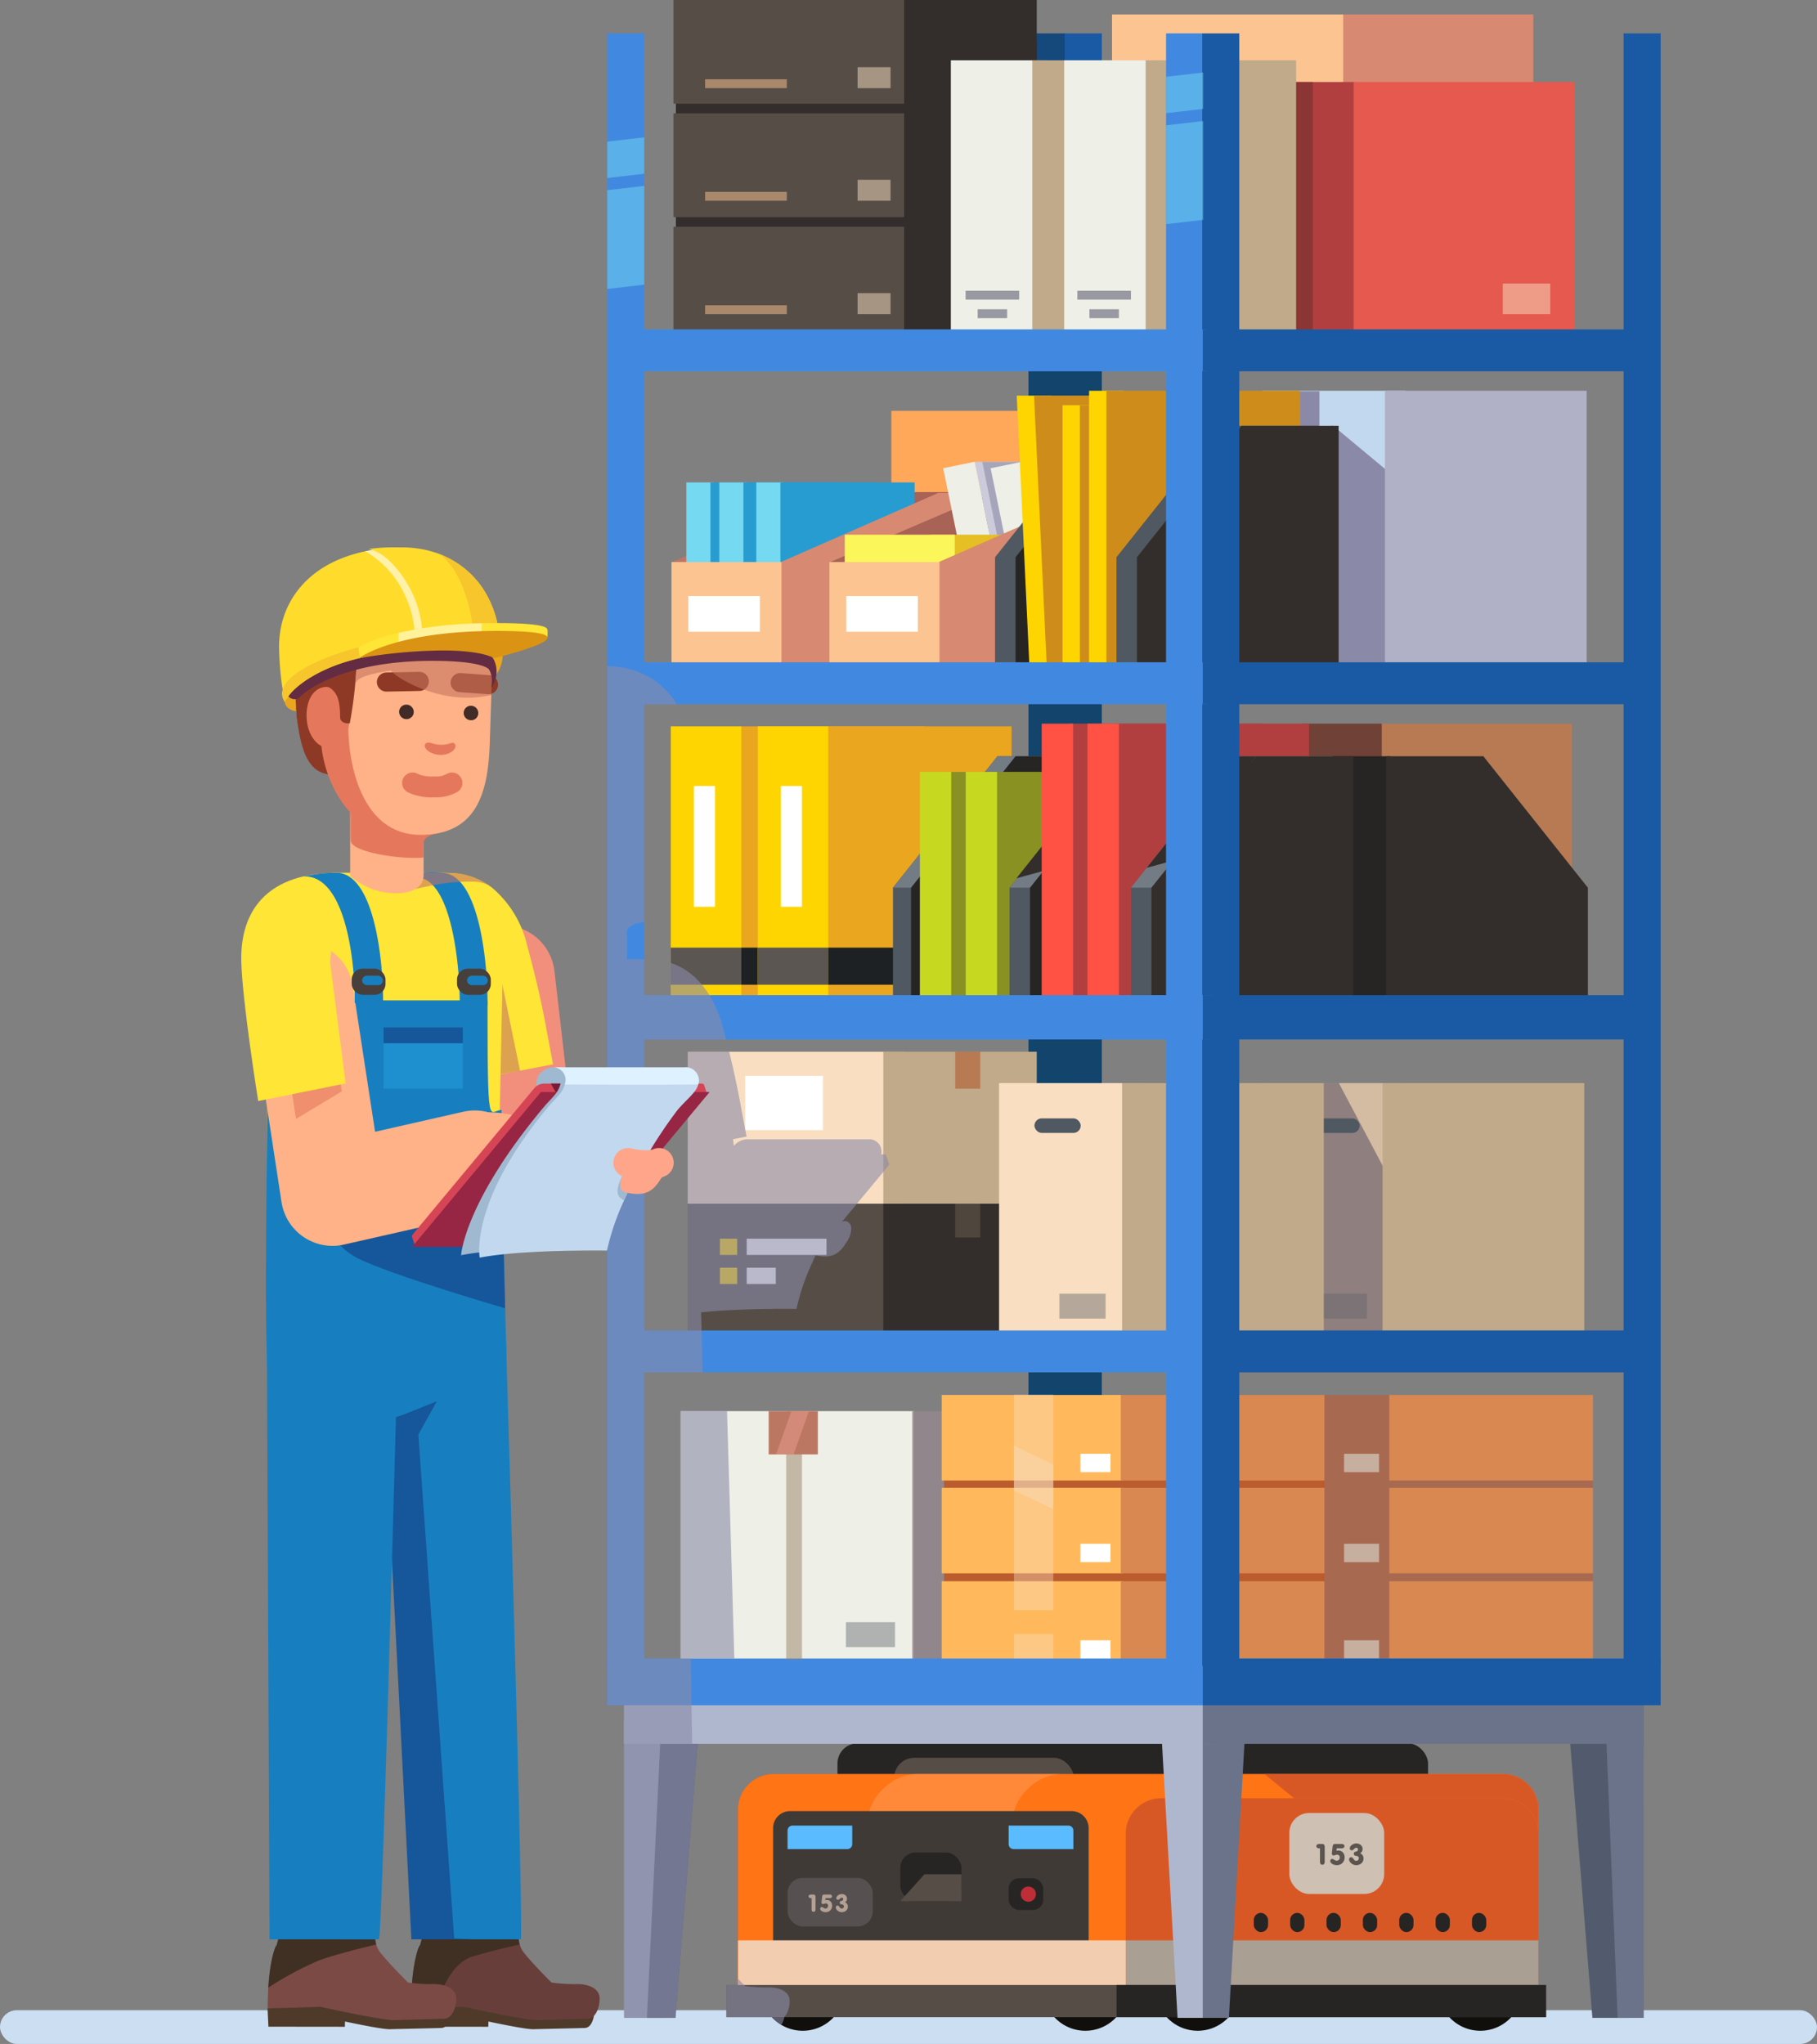 <svg xmlns="http://www.w3.org/2000/svg" width="315.684" height="355.073" viewBox="0 0 315.684 355.073"><rect x="0" y="0" width="315.684" height="355.073" fill="#808080" stroke="none"/><g transform="translate(-533.889 -8134.579)"><rect width="315.684" height="5.863" rx="2.931" transform="translate(533.889 8483.79)" fill="#ccdef2"/><path d="M589.954,8255.41c-2.484,3.274-3.914,6.313-3.387,8.243.677,2.484,4.291,1.807,19.084,1.017s21.116-5.383,18.067-13.1C621.894,8246.957,589.954,8255.41,589.954,8255.41Z" transform="translate(-3.204 -7.046)" fill="#eaa61f"/><g transform="translate(639.385 8134.579)"><rect width="33.664" height="48.331" transform="translate(127.24 2.511)" fill="#d88971"/><rect width="40.166" height="48.331" transform="translate(87.702 2.511)" fill="#fcc490"/><g transform="translate(82.122 14.246)"><rect width="40.489" height="43.162" transform="translate(7.333)" fill="#b23f3f"/><rect width="40.489" height="43.162" fill="#8c3535"/><rect width="38.392" height="43.162" transform="translate(47.562)" fill="#e5594e"/></g><g transform="translate(73.206 5.799)"><rect width="6.442" height="283.603" fill="#15497c"/></g><g transform="translate(73.206 5.799)"><rect width="6.442" height="283.603" transform="translate(6.286)" fill="#1a5aa4"/><path d="M724.188,8198.814h12.728V8427.9H724.188Z" transform="translate(-724.188 -8144.293)" fill="#13446b"/></g><g transform="translate(49.368 71.377)"><rect width="40.489" height="43.161" fill="#ffa85a"/><rect width="21.629" height="43.161" transform="translate(40.229)" fill="#a86951"/></g><g transform="translate(110.196 67.885)"><rect width="24.983" height="47.352" transform="translate(3.562)" fill="#c2d8ef"/><path d="M788.561,8260.3H763.578l9.49-33.586v-19.749h4.058v6.142l2.38-.158,9.055,7.54Z" transform="translate(-763.578 -8206.875)" fill="#8a8aa8"/><rect width="35.04" height="47.352" transform="translate(24.933)" fill="#b0b0c6"/></g><g transform="translate(11.164 83.807)"><g transform="translate(0.138)"><path d="M705.88,8225.61l-16.763,30.172h-30.85v-18.015l28.358-12.157Z" transform="translate(-658.266 -8223.934)" fill="#bf7666"/><rect width="4.749" height="27.099" transform="translate(2.446)" fill="#75d9f1"/><rect width="23.327" height="27.099" transform="translate(6.636)" fill="#279cd1"/><rect width="4.749" height="27.099" transform="translate(8.173)" fill="#75d9f1"/><rect width="19.116" height="18.017" transform="translate(33.037 1.679)" fill="#a86256"/><rect width="23.327" height="27.099" transform="translate(12.363)" fill="#279cd1"/><rect width="4.749" height="27.099" transform="translate(14.598)" fill="#75d9f1"/><rect width="23.327" height="27.099" transform="translate(18.789)" fill="#279cd1"/><path d="M713.387,8255.791h-35.04v-18.016l27.379-12.016H730.15Z" transform="translate(-659.49 -8223.943)" fill="#d88971"/></g><rect width="19.116" height="18.017" transform="translate(0 13.832)" fill="#fcc490"/></g><g transform="translate(38.611 80.22)"><g transform="translate(0.138)"><path d="M735.109,8225.61l-16.763,30.172H687.5v-18.015l28.358-12.157Z" transform="translate(-687.496 -8220.347)" fill="#a86256"/><rect width="19.116" height="18.017" transform="translate(34.643 5.267)" fill="#fcc490"/><path d="M717.833,8237.656h11.29L725.511,8220h-11.29Z" transform="translate(-689.124 -8220.005)" fill="#cccbdb"/><path d="M727.869,8237.449l-8.509,1.119-3.722-18.536h8.509Z" transform="translate(-689.211 -8220.007)" fill="#8c8ca5" opacity="0.6"/><rect width="5.587" height="18.017" transform="translate(19.623 1.12) rotate(-11.566)" fill="#eeefe6"/><path d="M726.609,8237.656H737.9L734.287,8220H723Z" transform="translate(-689.659 -8220.005)" fill="#cccbdb"/><rect width="5.587" height="18.017" transform="translate(27.865 1.12) rotate(-11.566)" fill="#eeefe6"/><rect width="19.116" height="18.017" transform="translate(17.322 12.67)" fill="#e5bf23"/><rect width="19.116" height="18.017" transform="translate(2.516 12.67)" fill="#fbf65a"/><path d="M742.616,8255.791h-35.04v-18.016l27.379-12.016h7.661Z" transform="translate(-688.719 -8220.355)" fill="#d88971"/></g><rect width="19.116" height="18.017" transform="translate(0 17.419)" fill="#fcc490"/></g><rect width="33.664" height="48.331" transform="translate(133.945 125.713)" fill="#b87a53"/><rect width="13.828" height="48.331" transform="translate(120.744 125.713)" fill="#704136"/><g transform="translate(100.978 131.374)"><path d="M788.8,8321.831h-35.04v-24.519l18.16-22.834H788.8Z" transform="translate(-753.763 -8274.479)" fill="#272523"/></g><g transform="translate(11.041 126.185)"><rect width="12.261" height="47.087" fill="#fed500"/><rect width="31.832" height="47.087" transform="translate(12.261)" fill="#eaa61f"/><rect width="3.667" height="20.987" transform="translate(4.011 10.353)" fill="#fff"/><rect width="12.261" height="6.442" transform="translate(0 38.438)" fill="#5b5652"/><rect width="28.559" height="6.442" transform="translate(12.261 38.438)" fill="#1e2123"/><rect width="12.261" height="47.087" transform="translate(15.119)" fill="#fed500"/><rect width="31.832" height="47.087" transform="translate(27.381)" fill="#eaa61f"/><rect width="3.667" height="20.987" transform="translate(19.13 10.353)" fill="#fff"/><rect width="12.261" height="6.442" transform="translate(15.119 38.438)" fill="#5b5652"/><rect width="31.847" height="6.442" transform="translate(27.373 38.438)" fill="#1e2123"/></g><g transform="translate(49.646 131.372)"><path d="M734.136,8274.477v47.353H699.1v-24.519l18.157-22.834Z" transform="translate(-699.099 -8274.477)" fill="#505862"/><path d="M734.136,8274.477v22.834H699.1l18.157-22.834Z" transform="translate(-699.099 -8274.477)" fill="#737b84"/></g><g transform="translate(52.787 131.374)"><path d="M737.484,8321.831h-35.04v-24.519l18.16-22.834h16.88Z" transform="translate(-702.444 -8274.479)" fill="#272523"/><rect width="33.664" height="39.949" transform="translate(5.519 2.721)" fill="#899122"/><rect width="33.664" height="39.949" transform="translate(13.69 2.721)" fill="#899122"/></g><g transform="translate(69.899 131.372)"><path d="M755.707,8274.477v47.353H720.666v-24.519l18.162-22.834Z" transform="translate(-720.666 -8274.477)" fill="#505862"/><path d="M755.707,8274.477v22.834H720.666l18.162-22.834Z" transform="translate(-720.666 -8274.477)" fill="#737b84"/><path d="M740.93,8276.41l-13.2,17.806-5.779,1.576,15.417-19.382Z" transform="translate(-720.745 -8274.595)" fill="#332e2b"/></g><g transform="translate(54.325 125.713)"><path d="M759.5,8321.831h-35.04v-24.519l18.16-22.834H759.5Z" transform="translate(-705.324 -8268.817)" fill="#272523"/><rect width="33.664" height="48.331" transform="translate(25.876)" fill="#b23f3f"/><rect width="5.447" height="48.331" transform="translate(21.162)" fill="#ff5245"/><rect width="33.664" height="48.331" transform="translate(33.943)" fill="#b23f3f"/><rect width="5.447" height="48.331" transform="translate(29.124)" fill="#ff5245"/><rect width="5.447" height="39.949" transform="translate(0 8.382)" fill="#c7d821"/><rect width="5.447" height="39.949" transform="translate(7.962 8.382)" fill="#c7d821"/></g><g transform="translate(90.99 131.372)"><path d="M778.167,8274.477v47.353H743.126v-24.519l18.162-22.834Z" transform="translate(-743.126 -8274.477)" fill="#505862"/><path d="M778.167,8274.477v22.834H743.126l2.745-3.452,15.417-19.382Z" transform="translate(-743.126 -8274.477)" fill="#737b84"/><path d="M765.028,8274.477l-13.2,17.807-5.779,1.575,15.417-19.382Z" transform="translate(-743.304 -8274.477)" fill="#332e2b"/></g><g transform="translate(94.553 131.374)"><path d="M781.96,8321.831H746.92v-24.519l18.16-22.834h16.88Z" transform="translate(-746.92 -8274.479)" fill="#332e2b"/></g><g transform="translate(67.384 67.885)"><g transform="translate(0 6.08)"><path d="M753.028,8260.7h-35.04v-24.519l18.16-22.833h16.88Z" transform="translate(-717.989 -8213.344)" fill="#505862"/></g><path d="M756.821,8260.7h-35.04v-24.519l18.16-22.833h16.88Z" transform="translate(-718.22 -8207.264)" fill="#272523"/><path d="M730.317,8255.113h-6.1L722,8207.762h6.1Z" transform="translate(-718.233 -8206.924)" fill="#fed500"/><path d="M761.083,8255.113H727.424l-2.223-47.352H758.86Z" transform="translate(-718.428 -8206.924)" fill="#ce8d1b"/><rect width="6.096" height="47.352" transform="translate(11.727 2.515)" fill="#fed500"/><rect width="33.659" height="47.352" transform="translate(14.735 2.515)" fill="#ce8d1b"/><rect width="6.096" height="47.352" transform="translate(16.337)" fill="#fed500"/><rect width="33.659" height="47.352" transform="translate(19.344)" fill="#ce8d1b"/><g transform="translate(21.092 6.08)"><path d="M775.489,8260.7h-35.04v-24.519l18.16-22.833h16.88Z" transform="translate(-740.449 -8213.344)" fill="#505862"/></g><g transform="translate(24.654 6.08)"><path d="M779.282,8260.7h-35.04v-24.519l18.16-22.833h16.88Z" transform="translate(-744.243 -8213.344)" fill="#332e2b"/></g></g><g transform="translate(135.341 131.374)"><path d="M790.355,8321.831h35.04v-24.519l-18.16-22.834h-16.88Z" transform="translate(-790.355 -8274.479)" fill="#332e2b"/></g><g transform="translate(14.027 209.106)"><rect width="37.555" height="26.398" fill="#564d47"/><rect width="26.658" height="26.398" transform="translate(33.943)" fill="#332e2b"/></g><g transform="translate(11.513 7.259)"><rect width="62.696" height="50.148" transform="translate(0.419)" fill="#332e2b"/><rect width="40.07" height="18.017" transform="translate(0 32.132)" fill="#564d47"/></g><g transform="translate(11.513 19.695)"><rect width="26.658" height="18.017" transform="translate(36.457)" fill="#332e2b"/><rect width="40.07" height="18.017" fill="#564d47"/></g><g transform="translate(11.513)"><rect width="26.658" height="18.017" transform="translate(36.457)" fill="#332e2b"/><rect width="40.07" height="18.017" fill="#564d47"/></g><g transform="translate(14.027 182.706)"><rect width="37.555" height="26.398" fill="#f9dec1"/><rect width="26.658" height="26.398" transform="translate(33.943)" fill="#c1aa8a"/><rect width="4.348" height="6.422" transform="translate(46.436)" fill="#b87a53"/><rect width="4.348" height="5.863" transform="translate(46.436 26.4)" fill="#c1aa8a" opacity="0.2"/></g><g transform="translate(12.77 245.143)"><rect width="40.489" height="43.162" fill="#eeefe6"/><rect width="21.629" height="43.162" transform="translate(40.229)" fill="#93878d" opacity="0.8"/></g><g transform="translate(104.768 242.334)"><path d="M789.249,8393.752H757.8v46.168h66.5v-46.168Z" transform="translate(-757.798 -8392.707)" fill="#a86951"/><rect width="31.451" height="14.856" transform="translate(0 32.356)" fill="#a86951"/><rect width="35.387" height="14.856" transform="translate(31.112 32.356)" fill="#d88850"/><rect width="31.451" height="14.856" transform="translate(0 16.126)" fill="#a86951"/><rect width="35.387" height="14.856" transform="translate(31.112 16.126)" fill="#d88850"/><rect width="31.451" height="14.856" fill="#a86951"/><rect width="35.387" height="14.856" transform="translate(31.112)" fill="#d88850"/><rect width="6.079" height="3.193" transform="translate(23.255 10.219)" fill="#cec0b3" opacity="0.8"/><rect width="6.079" height="3.193" transform="translate(23.255 25.85)" fill="#cec0b3" opacity="0.8"/><rect width="6.079" height="3.193" transform="translate(23.255 42.613)" fill="#cec0b3" opacity="0.8"/></g><g transform="translate(23.977 186.897)"><path d="M739.594,8393.752H708.562v46.168h66.08v-46.168Z" transform="translate(-674.007 -8337.27)" fill="#ba5c2d"/><rect width="31.451" height="14.856" transform="translate(34.136 87.794)" fill="#ffb95c"/><rect width="35.387" height="14.856" transform="translate(65.248 87.794)" fill="#d88850"/><rect width="31.451" height="14.856" transform="translate(34.136 71.564)" fill="#ffb95c"/><rect width="35.387" height="14.856" transform="translate(65.248 71.564)" fill="#d88850"/><rect width="31.451" height="14.856" transform="translate(34.136 55.437)" fill="#ffb95c"/><rect width="35.387" height="14.856" transform="translate(65.248 55.437)" fill="#d88850"/><rect width="13.516" height="9.427" fill="#fff"/><rect width="5.241" height="3.193" transform="translate(58.229 81.287)" fill="#fff"/><rect width="5.241" height="3.193" transform="translate(58.229 98.05)" fill="#fff"/><rect width="5.241" height="3.193" transform="translate(58.229 65.656)" fill="#fff"/><rect width="6.825" height="6.838" transform="translate(46.701 96.973)" fill="#f9dec1" opacity="0.4" style="mix-blend-mode:screen;isolation:isolate"/></g><g transform="translate(113.338 188.152)"><rect width="24.984" height="47.349" transform="translate(0 0.002)" fill="#d3bca1"/><path d="M789.247,8350.863v30.381H768.714v-46.3h12.094Z" transform="translate(-767.033 -8334.941)" fill="#7f7077" opacity="0.8"/><rect width="35.04" height="47.352" transform="translate(21.371)" fill="#c1aa8a"/><rect width="8.033" height="2.528" rx="1.264" transform="translate(9.361 6.13)" fill="#505862"/><rect width="8.033" height="4.346" transform="translate(10.618 36.581)" fill="#505862" opacity="0.3" style="mix-blend-mode:multiply;isolation:isolate"/></g><g transform="translate(68.085 188.152)"><rect width="24.983" height="47.352" fill="#f9dec1"/><rect width="35.04" height="47.352" transform="translate(21.371)" fill="#c1aa8a"/></g><g transform="translate(59.703 10.474)"><rect width="16.546" height="47.352" fill="#eeefe6"/><rect width="23.206" height="47.352" transform="translate(14.153)" fill="#c1aa8a"/></g><g transform="translate(79.399 10.474)"><rect width="16.546" height="47.352" fill="#eeefe6"/><rect width="26.14" height="47.352" transform="translate(14.153)" fill="#c1aa8a"/></g><g transform="translate(22.726 302.846)"><path d="M762.312,8502.016a7.309,7.309,0,1,1-7.309-7.329A7.321,7.321,0,0,1,762.312,8502.016Z" transform="translate(-675.141 -8459.37)" fill="#100f0b"/><path d="M814.6,8502.016a7.309,7.309,0,1,1-7.309-7.329A7.32,7.32,0,0,1,814.6,8502.016Z" transform="translate(-678.327 -8459.37)" fill="#100f0b"/><path d="M689.245,8502.016a7.309,7.309,0,1,1-7.31-7.329A7.321,7.321,0,0,1,689.245,8502.016Z" transform="translate(-670.688 -8459.37)" fill="#100f0b"/><path d="M741.529,8502.016a7.309,7.309,0,1,1-7.31-7.329A7.321,7.321,0,0,1,741.529,8502.016Z" transform="translate(-673.874 -8459.37)" fill="#100f0b"/><rect width="102.608" height="19.382" rx="3.506" transform="translate(17.276)" fill="#272523"/><rect width="31.225" height="19.382" rx="3.506" transform="translate(27.124 2.515)" fill="#564d47"/><path d="M809.494,8468.924V8500H670.432v-31.077a6.173,6.173,0,0,1,6.152-6.156H803.343A6.171,6.171,0,0,1,809.494,8468.924Z" transform="translate(-670.432 -8457.425)" fill="#d85825"/><path d="M743.946,8462.768a6.174,6.174,0,0,0-6.156,6.156v31.5H670.432v-31.5a6.086,6.086,0,0,1,.16-1.392,6.178,6.178,0,0,1,5.992-4.765Z" transform="translate(-670.432 -8457.425)" fill="#ff7415"/><g transform="translate(76.972 29.456)"><rect width="2.482" height="3.346" rx="1.241" fill="#272523"/><rect width="2.482" height="3.346" rx="1.241" transform="translate(6.318)" fill="#272523"/><rect width="2.483" height="3.346" rx="1.241" transform="translate(12.636)" fill="#272523"/><rect width="2.483" height="3.346" rx="1.241" transform="translate(18.954)" fill="#272523"/><rect width="2.483" height="3.346" rx="1.241" transform="translate(25.271)" fill="#272523"/><rect width="2.483" height="3.346" rx="1.241" transform="translate(31.589)" fill="#272523"/><rect width="2.483" height="3.346" rx="1.241" transform="translate(37.907)" fill="#272523"/><rect width="2.483" height="3.346" rx="1.241" transform="translate(44.225)" fill="#272523"/><rect width="2.483" height="3.346" rx="1.241" transform="translate(50.543)" fill="#272523"/></g><path d="M719.91,8467.532a9.464,9.464,0,0,1,2.029-2.5,8.6,8.6,0,0,1,5.484-2.267H702.279a8.609,8.609,0,0,0-5.485,2.267,9.483,9.483,0,0,0-2.029,2.5,7.8,7.8,0,0,0-.6,1.392l-10.057,31.5h25.144l10.058-31.5A7.718,7.718,0,0,1,719.91,8467.532Z" transform="translate(-671.265 -8457.425)" fill="#ff9852" opacity="0.6" style="mix-blend-mode:screen;isolation:isolate"/></g><path d="M731.745,8472.567v28.374H676.92v-28.374a2.956,2.956,0,0,1,2.946-2.945H728.8A2.958,2.958,0,0,1,731.745,8472.567Z" transform="translate(-648.101 -8154.997)" fill="#3f3a36"/><path d="M687.475,8472.3h-7.026a.862.862,0,0,0-.851.851v3.229h10.39a.861.861,0,0,0,.851-.85V8472.3Z" transform="translate(-648.265 -8155.16)" fill="#5abcff"/><path d="M723.868,8472.3h7.027a.862.862,0,0,1,.851.851v3.229H721.355a.861.861,0,0,1-.851-.85V8472.3Z" transform="translate(-650.758 -8155.16)" fill="#5abcff"/><rect width="71.704" height="8.343" transform="translate(90.084 337.078)" fill="#aa9f93"/><rect width="67.358" height="8.762" transform="translate(22.726 337.078)" fill="#f2cdaf"/><rect width="142.411" height="5.592" transform="translate(20.705 344.831)" fill="#564d47"/><rect width="74.615" height="5.592" transform="translate(88.501 344.831)" fill="#272523"/><rect width="16.48" height="14.063" rx="3.447" transform="translate(118.511 314.953)" fill="#cec0b3"/><rect width="14.804" height="8.428" rx="2.629" transform="translate(31.333 326.229)" fill="#565050"/><rect width="10.613" height="8.428" rx="2.629" transform="translate(50.925 321.829)" fill="#272523"/><rect width="6.003" height="5.495" rx="1.753" transform="translate(69.747 326.299)" fill="#272523"/><path d="M813.734,8468.924v4.19a6.17,6.17,0,0,0-6.152-6.155h-59.4a6.171,6.171,0,0,0-6.151,6.155l-2.025-4.19c0-3.386,4.794-6.156,8.175-6.156h59.4A6.171,6.171,0,0,1,813.734,8468.924Z" transform="translate(-651.946 -8154.579)" fill="#ff7415"/><path d="M815.431,8468.924v4.19a6.17,6.17,0,0,0-6.152-6.155H772.964l-5.121-4.191h41.436A6.171,6.171,0,0,1,815.431,8468.924Z" transform="translate(-653.642 -8154.579)" fill="#d85825"/><path d="M711.074,8485.966H700.461l4.191-4.656h6.422Z" transform="translate(-649.536 -8155.709)" fill="#564d47"/><g transform="translate(34.989 329.032)" opacity="0.6"><path d="M684.01,8485.682h-.063q-.456,0-.456-.314t.482-.313h.34a.353.353,0,0,1,.3.114.623.623,0,0,1,.085.368v2.045c0,.32-.115.481-.344.481s-.344-.161-.344-.481Z" transform="translate(-683.491 -8484.97)" fill="#f4d7c1"/><path d="M685.977,8485.413a.644.644,0,0,1,.044-.187.248.248,0,0,1,.085-.109.31.31,0,0,1,.132-.05,1.009,1.009,0,0,1,.182-.013h.825c.291,0,.436.105.436.316a.274.274,0,0,1-.1.229.475.475,0,0,1-.308.083h-.7l-.046.355a1.258,1.258,0,0,1,.288-.037.87.87,0,0,1,.355.073.845.845,0,0,1,.285.206.991.991,0,0,1,.189.312,1.109,1.109,0,0,1,.069.4,1.224,1.224,0,0,1-.082.446,1.066,1.066,0,0,1-.231.359,1.042,1.042,0,0,1-.356.24,1.185,1.185,0,0,1-.459.086,1.332,1.332,0,0,1-.373-.051,1.172,1.172,0,0,1-.3-.134.694.694,0,0,1-.2-.19.39.39,0,0,1-.073-.222.3.3,0,0,1,.08-.217.266.266,0,0,1,.2-.084.287.287,0,0,1,.146.041c.048.025.1.055.149.087a1.122,1.122,0,0,0,.165.088.485.485,0,0,0,.2.039.365.365,0,0,0,.163-.035.455.455,0,0,0,.134-.1.438.438,0,0,0,.092-.143.465.465,0,0,0,.034-.179.435.435,0,0,0-.1-.31.359.359,0,0,0-.274-.109.533.533,0,0,0-.128.017l-.128.036-.124.035a.392.392,0,0,1-.119.018c-.176,0-.264-.1-.264-.294a.763.763,0,0,1,.007-.087c0-.04.009-.088.014-.144Z" transform="translate(-683.622 -8484.97)" fill="#f4d7c1"/><path d="M690.13,8486.39a.815.815,0,0,1,.494.762.922.922,0,0,1-.077.377.909.909,0,0,1-.22.307,1.092,1.092,0,0,1-.338.205,1.189,1.189,0,0,1-.429.075,1.083,1.083,0,0,1-.67-.229,1.018,1.018,0,0,1-.272-.3.582.582,0,0,1-.092-.295.33.33,0,0,1,.082-.235.277.277,0,0,1,.215-.089.271.271,0,0,1,.166.049.777.777,0,0,1,.136.141l.09.123a.627.627,0,0,0,.094.105.473.473,0,0,0,.114.071.372.372,0,0,0,.146.027.342.342,0,0,0,.255-.109.378.378,0,0,0,.105-.272.275.275,0,0,0-.109-.25.86.86,0,0,0-.323-.1.413.413,0,0,1-.218-.09.285.285,0,0,1-.067-.212.264.264,0,0,1,.067-.2.446.446,0,0,1,.218-.1c.209-.052.315-.152.315-.307a.259.259,0,0,0-.068-.187.238.238,0,0,0-.18-.068.294.294,0,0,0-.169.048,1.273,1.273,0,0,0-.141.115c-.064.059-.12.108-.167.148a.286.286,0,0,1-.193.062.277.277,0,0,1-.194-.081.272.272,0,0,1-.086-.205.481.481,0,0,1,.076-.251.828.828,0,0,1,.208-.23,1.1,1.1,0,0,1,.308-.169,1.075,1.075,0,0,1,.373-.065.954.954,0,0,1,.358.065.875.875,0,0,1,.284.174.791.791,0,0,1,.184.258.751.751,0,0,1,.067.316.692.692,0,0,1-.082.34A.865.865,0,0,1,690.13,8486.39Z" transform="translate(-683.798 -8484.964)" fill="#f4d7c1"/></g><g transform="translate(123.212 320.232)" opacity="0.8"><path d="M778.063,8476.454h-.075q-.548,0-.548-.378c0-.251.193-.376.578-.376h.408a.422.422,0,0,1,.36.138.744.744,0,0,1,.1.439v2.454q0,.579-.412.579c-.274,0-.412-.193-.412-.579Z" transform="translate(-777.439 -8475.6)" fill="#3f3a36"/><path d="M780.422,8476.132a.779.779,0,0,1,.053-.227.307.307,0,0,1,.1-.13.364.364,0,0,1,.159-.061,1.419,1.419,0,0,1,.219-.015h.99c.349,0,.523.125.523.379a.331.331,0,0,1-.123.276.583.583,0,0,1-.369.1h-.84l-.055.427a1.477,1.477,0,0,1,.347-.045,1.043,1.043,0,0,1,.425.088,1.03,1.03,0,0,1,.341.246,1.179,1.179,0,0,1,.227.375,1.324,1.324,0,0,1,.083.478,1.443,1.443,0,0,1-.1.536,1.271,1.271,0,0,1-.276.432,1.257,1.257,0,0,1-.427.287,1.416,1.416,0,0,1-.551.1,1.555,1.555,0,0,1-.447-.062,1.359,1.359,0,0,1-.363-.16.859.859,0,0,1-.243-.229.454.454,0,0,1-.088-.263.364.364,0,0,1,.1-.262.316.316,0,0,1,.241-.1.353.353,0,0,1,.176.048c.057.031.116.066.178.105a1.857,1.857,0,0,0,.2.105.587.587,0,0,0,.241.047.458.458,0,0,0,.2-.042.561.561,0,0,0,.161-.116.534.534,0,0,0,.111-.171.565.565,0,0,0,.04-.214.515.515,0,0,0-.124-.371.431.431,0,0,0-.329-.132.61.61,0,0,0-.154.021c-.052.013-.1.027-.153.042s-.1.03-.148.043a.531.531,0,0,1-.144.021c-.211,0-.316-.118-.316-.353,0-.023,0-.059.008-.105s.011-.1.018-.171Z" transform="translate(-777.596 -8475.6)" fill="#3f3a36"/><path d="M785.406,8477.3a.98.98,0,0,1,.593.915,1.118,1.118,0,0,1-.093.453,1.07,1.07,0,0,1-.264.367,1.286,1.286,0,0,1-.4.246,1.433,1.433,0,0,1-.516.091,1.3,1.3,0,0,1-.8-.275,1.229,1.229,0,0,1-.328-.354.717.717,0,0,1-.11-.355.4.4,0,0,1,.1-.283.341.341,0,0,1,.259-.1.318.318,0,0,1,.2.058.82.82,0,0,1,.163.169c.037.05.073.1.108.147a.726.726,0,0,0,.114.126.534.534,0,0,0,.136.086.443.443,0,0,0,.176.032.413.413,0,0,0,.307-.131.453.453,0,0,0,.126-.326.327.327,0,0,0-.131-.3,1.042,1.042,0,0,0-.387-.123.48.48,0,0,1-.262-.108.341.341,0,0,1-.08-.254.317.317,0,0,1,.08-.238.536.536,0,0,1,.262-.118c.252-.061.378-.183.378-.368a.3.3,0,0,0-.081-.223.286.286,0,0,0-.216-.083.343.343,0,0,0-.2.058,1.459,1.459,0,0,0-.169.139c-.077.07-.144.13-.2.179a.349.349,0,0,1-.231.072.326.326,0,0,1-.234-.1.321.321,0,0,1-.1-.244.593.593,0,0,1,.09-.3,1.038,1.038,0,0,1,.249-.275,1.408,1.408,0,0,1,.37-.2,1.289,1.289,0,0,1,.448-.077,1.172,1.172,0,0,1,.43.077,1.073,1.073,0,0,1,.339.209.965.965,0,0,1,.222.309.921.921,0,0,1,.08.38.834.834,0,0,1-.1.408A1.029,1.029,0,0,1,785.406,8477.3Z" transform="translate(-777.807 -8475.593)" fill="#3f3a36"/></g><path d="M725.379,8484.893a1.318,1.318,0,1,1-1.318-1.316A1.318,1.318,0,0,1,725.379,8484.893Z" transform="translate(-650.894 -8155.847)" fill="#bf2e36"/><g transform="translate(2.934 294.823)"><path d="M834.454,8504.511h-6.221l-4.191-51.794h6.64Z" transform="translate(-660.001 -8448.79)" fill="#525b6d"/><path d="M837.578,8504.511h-4.544l-2.1-51.794h6.64Z" transform="translate(-660.421 -8448.79)" fill="#6a7389"/><rect width="6.64" height="51.794" transform="translate(0 3.927)" fill="#9ba3ba"/><path d="M658.537,8504.511h-4.964l2.515-51.794h6.64Z" transform="translate(-649.612 -8448.79)" fill="#525b6d"/><path d="M756.105,8504.511h-4.544l-2.934-51.794h7.478Z" transform="translate(-655.405 -8448.79)" fill="#aeb7ce"/><path d="M760.959,8504.511h-4.545v-51.794h7.478Z" transform="translate(-655.88 -8448.79)" fill="#6a7389"/><path d="M751.522,8456.652H649.356v-8.117H788.119Z" transform="translate(-649.356 -8448.535)" fill="#aeb7ce"/><rect width="76.622" height="8.118" transform="translate(100.535)" fill="#6a7389"/></g><g transform="translate(0 288.118)"><path d="M826.322,8449.512H646.232v-8.117H829.256Z" transform="translate(-646.232 -8441.395)" fill="#4189e0"/><rect width="79.555" height="8.118" transform="translate(103.469)" fill="#1a5aa4"/></g><g transform="translate(1.677 231.127)"><path d="M752.977,8387.985H648.017v-7.28H755.91Z" transform="translate(-648.017 -8380.705)" fill="#4189e0"/><rect width="78.298" height="7.28" transform="translate(101.792)" fill="#1a5aa4"/></g><g transform="translate(97.093 5.798)"><rect width="6.441" height="283.606" fill="#4189e0"/></g><g transform="translate(103.377 5.799)"><rect width="6.442" height="283.603" fill="#1a5aa4"/></g><g transform="translate(176.582 5.799)"><rect width="6.442" height="283.603" fill="#1a5aa4"/></g><g transform="translate(0 5.798)"><rect width="6.441" height="283.606" fill="#4189e0"/></g><g transform="translate(1.258 172.879)"><path d="M751.692,8326.377H647.99l-.419-7.7H751.692Z" transform="translate(-647.57 -8318.678)" fill="#4189e0"/><rect width="78.298" height="7.699" transform="translate(102.211)" fill="#1a5aa4"/></g><g transform="translate(1.258 115.051)"><rect width="102.865" height="7.28" fill="#4189e0"/><rect width="78.298" height="7.28" transform="translate(102.211)" fill="#1a5aa4"/></g><g transform="translate(1.258 57.222)"><rect width="102.865" height="7.28" fill="#4189e0"/><rect width="78.298" height="7.28" transform="translate(102.211)" fill="#1a5aa4"/></g><rect width="12.44" height="6.204" transform="translate(14.083 103.545)" fill="#fff"/><rect width="12.44" height="6.204" transform="translate(41.531 103.545)" fill="#fff"/><rect width="13.863" height="2.829" transform="translate(24.235 215.179)" fill="#fff"/><rect width="5.057" height="2.829" transform="translate(24.235 220.225)" fill="#fff"/><rect width="3.008" height="2.829" transform="translate(19.579 220.225)" fill="#fed500"/><rect width="3.008" height="2.829" transform="translate(19.579 215.179)" fill="#fed500"/><rect width="14.199" height="1.545" transform="translate(17.009 13.77)" fill="#fcc490" opacity="0.5"/><rect width="9.311" height="1.545" transform="translate(62.266 50.507)" fill="#767687" opacity="0.7"/><rect width="5.12" height="1.545" transform="translate(64.362 53.72)" fill="#767687" opacity="0.7"/><rect width="9.311" height="1.545" transform="translate(81.682 50.507)" fill="#767687" opacity="0.7"/><rect width="5.12" height="1.545" transform="translate(83.778 53.72)" fill="#767687" opacity="0.7"/><rect width="5.727" height="3.641" transform="translate(43.5 11.675)" fill="#f9dec1" opacity="0.5"/><rect width="5.727" height="3.641" transform="translate(43.5 31.231)" fill="#f9dec1" opacity="0.5"/><rect width="5.727" height="3.641" transform="translate(43.5 50.927)" fill="#f9dec1" opacity="0.5"/><rect width="8.241" height="5.317" transform="translate(155.596 49.25)" fill="#f9dec1" opacity="0.5"/><rect width="14.199" height="1.545" transform="translate(17.009 33.327)" fill="#fcc490" opacity="0.5"/><rect width="14.199" height="1.545" transform="translate(17.009 53.022)" fill="#fcc490" opacity="0.5"/><rect width="4.348" height="4.328" transform="translate(76.517 188.152)" fill="#f9dec1" opacity="0.8" style="mix-blend-mode:screen;isolation:isolate"/><rect width="8.033" height="4.346" transform="translate(78.559 224.733)" fill="#505862" opacity="0.4"/><rect width="8.033" height="2.528" rx="1.264" transform="translate(74.229 194.283)" fill="#505862"/><line y1="43.162" transform="translate(32.467 245.143)" fill="none" stroke="#998265" stroke-miterlimit="10" stroke-width="2.75" opacity="0.5" style="mix-blend-mode:multiply;isolation:isolate"/><rect width="8.539" height="7.515" transform="translate(28.056 245.143)" fill="#bc7762"/><rect width="8.539" height="4.328" transform="translate(41.466 281.81)" fill="#505862" opacity="0.4"/><rect width="6.825" height="37.434" transform="translate(70.678 242.278)" fill="#f9dec1" opacity="0.4" style="mix-blend-mode:screen;isolation:isolate"/><path d="M680.516,8403.146h-3.044l2.668-7.516h3.044Z" transform="translate(-648.135 -8150.488)" fill="#d38a79"/><path d="M728.322,8413.053l-6.825-3.262v-7.76l6.825,3.262Z" transform="translate(-650.818 -8150.877)" fill="#f9dec1" opacity="0.4" style="mix-blend-mode:screen;isolation:isolate"/></g><g transform="translate(639.386 8250.305)" opacity="0.6" style="mix-blend-mode:multiply;isolation:isolate"><path d="M661.005,8445.03c-.072-2.745-.273-14.81-.273-14.81l7.585,0s-.9-30.479-1.268-42.993H659v42.975h-6.327V8380.5H662.8l-.256-10.439c7.176-.741,16.571-.583,16.571-.583a38.728,38.728,0,0,1,2.749-8.069q.266-.6.558-1.228c2.474.5,3.953.062,5.283-2.154a4.258,4.258,0,0,0,.923-2.581.71.71,0,0,0-.024-.17,1.118,1.118,0,0,0-1.584-.951l2.6-3.126H660.259v22.021h-7.585v-50.548h14.205c-.193-.74-.4-1.514-.621-2.326-1.364-5-4.3-9.441-8.986-10.981v5.608h-4.6v-6.222h-.186a14.482,14.482,0,0,0-2.734-.008l-.058.008h-.058v-4.814c.062-.677.68-1.061,1.731-1.433a11.583,11.583,0,0,0,1.305-.265V8264.42h5.639a13.344,13.344,0,0,0-6.874-5.672c-.106-.047-.217-.085-.329-.122a15.879,15.879,0,0,0-4.878-.812v180.51h2.934v41.835h.149q-.089.343-.149.562v11.912h8.924l3.852-47.6Z" transform="translate(-646.232 -8257.814)" fill="#8a8aa8"/><path d="M675.493,8502.139a25.509,25.509,0,0,1-3.962-.253s-.52-.513-1.23-1.245v1.077h-2.02v5.593h7.872a7.44,7.44,0,0,0,1.657,1.357,3.676,3.676,0,0,0,.554-1.437l.008-.008a1.136,1.136,0,0,0,.134-.15c.017-.03.034-.045.051-.075a.723.723,0,0,0,.085-.105l.052-.092.052-.093a1.582,1.582,0,0,0,.122-.229c0-.016.017-.03.019-.062a.588.588,0,0,1,.07-.139c0-.015.018-.046.02-.076l.055-.139c0-.015.018-.046.019-.062.039-.139.077-.278.116-.434a6.45,6.45,0,0,0,.112-.937v-.015a.762.762,0,0,1-.007-.19C679.231,8502.789,677.4,8502.1,675.493,8502.139Z" transform="translate(-647.576 -8272.612)" fill="#8a8aa8"/><path d="M661.169,8355.539h29.355l5.417-6.515c.176-.212.206-.4.117-.526l-.409-1.248c-.026-.167-.193-.276-.486-.276h-.43a2.121,2.121,0,0,0-2.282-2.615H671.2c.047,0,.09,0,.136.009a2.446,2.446,0,0,0-.49.064l-.38-.015a2.988,2.988,0,0,1,.344.021,3.153,3.153,0,0,0-1.378.755,2.527,2.527,0,0,0-.293.318l-.136-1.183,2.342-.448-1.163-6.223c-.4-2.117-.938-4.816-1.857-8.516h-7.161Z" transform="translate(-647.142 -8262.161)" fill="#8a8aa8"/></g><g transform="translate(575.802 8232.985)"><g transform="translate(29.484 229.088)"><path d="M611.636,8493.579a2.138,2.138,0,0,0,.3,1.846c.885,4.273,12.54,3.438,13.029,3.023s1.382-11.93,1.221-12.486-7.818-1.125-8.916-1.233-3.891-1.729-3.378-1.343C614.107,8483.547,611.978,8492.5,611.636,8493.579Z" transform="translate(-610.018 -8483.326)" fill="#403023"/><g transform="translate(0.308 8.998)"><path d="M611.372,8495.932s-.45,2.386,3.833,2.264c4.089-.116,6.325-4.895,6.325-4.895l6.617-.393a15.035,15.035,0,0,0,.984,3.725c1.429,1.965,5.126,5.775,5.126,5.775l7.614.135s.6,6.1-1.74,6.17-6.958.16-8.9.215-12.222-2.3-12.222-2.3-8.756.355-8.757.245C610.233,8498.6,611.372,8495.932,611.372,8495.932Z" transform="translate(-610.248 -8492.908)" fill="#4f3a2a"/></g><path d="M610.079,8509.289l13.277.015.064-2.01-5.894-1.3-7.606.072Z" transform="translate(-609.92 -8484.708)" fill="#4f3a2a"/><path d="M642.708,8503.651v.017a7.086,7.086,0,0,1-.121,1.014c-.042.168-.085.318-.126.469,0,.017-.02.051-.021.067l-.059.149a.714.714,0,0,1-.022.084.6.6,0,0,0-.075.149c0,.033-.02.049-.021.066a1.755,1.755,0,0,1-.132.248l-.056.1-.056.1a.741.741,0,0,1-.091.114c-.019.033-.037.049-.055.082a1.243,1.243,0,0,1-.145.162l-.054.048a.709.709,0,0,1-.108.113c-.018.017-.053.031-.07.047a.872.872,0,0,1-.141.1c-.017,0-.018.016-.035.015a.406.406,0,0,1-.192.092c-.018.017-.035.016-.053.031l-.155.043c-.017,0-.035.016-.069.014a.778.778,0,0,1-.2.022c-1.039.031-2.519.073-4,.115-1.463.044-2.961.085-4.032.114-.255,0-.493.007-.68.016a.846.846,0,0,1-.2.006l-.237-.012a.517.517,0,0,1-.152-.025l-.321-.017a.281.281,0,0,0-.118-.022c-.084,0-.151-.026-.236-.03l-.119-.006c-.084-.022-.168-.025-.269-.048l-.085,0a1.908,1.908,0,0,0-.32-.051.126.126,0,0,1-.067-.02,3.307,3.307,0,0,1-.371-.054c-1.937-.3-4.527-.812-6.629-1.245s-3.73-.788-3.73-.788-9.105.325-9.116.223c-.008-1.155.029-2.206.078-3.154l.02-.375c.338-5.52,1.386-7.385,1.386-7.385s.414,3.147,5.083,2.54c3.267-.424,4.433-3.592,4.754-4.849a3.47,3.47,0,0,0,.13-.521l1.582-.053,3.811-.107,1.412-.046s.063.428.169.994v.018c.013.085.043.153.055.24a.118.118,0,0,0,.014.067,1.3,1.3,0,0,0,.054.258.062.062,0,0,0,.014.052,1.412,1.412,0,0,0,.054.259l0,.033a1.858,1.858,0,0,1,.07.292.064.064,0,0,1,.014.053,2.413,2.413,0,0,1,.07.275.016.016,0,0,1,.016.018,3.913,3.913,0,0,0,.887,1.881c1.627,2.038,4.7,5.068,4.7,5.068a27.568,27.568,0,0,0,4.284.273c2.057-.046,4.041.7,4.084,2.473A.82.82,0,0,0,642.708,8503.651Z" transform="translate(-609.922 -8483.806)" fill="#683e3a"/><path d="M628.785,8494.118s-4.408.931-8.2,2.091-5.5,6.6-5.5,6.6l-5.026-1.2c.338-5.52,1.386-7.385,1.386-7.385s.376,2.381,5.045,1.774c3.267-.425,4.108-3.507,4.429-4.765l7.36-.183Z" transform="translate(-609.929 -8483.797)" fill="#403023"/></g><g transform="translate(22.35 116.682)"><path d="M626,8485.438H609.531s-4.148-81.993-5.775-110.766c-.117-2.027-1.905-3.914-1.315-3.406l1.109-7.642,20.172,1.559s.684,6.446.977,16.126C625.672,8413.96,626.486,8485.438,626,8485.438Z" transform="translate(-602.322 -8363.625)" fill="#16569b"/></g><g transform="translate(0)"><g transform="translate(4.564 229.088)"><path d="M585.1,8493.579a2.138,2.138,0,0,0,.3,1.846c.885,4.273,12.54,3.438,13.029,3.023s1.382-11.93,1.221-12.486-7.818-1.125-8.916-1.233-3.891-1.729-3.378-1.343C587.569,8483.547,585.44,8492.5,585.1,8493.579Z" transform="translate(-583.48 -8483.326)" fill="#403023"/><g transform="translate(0.308 8.998)"><path d="M584.833,8495.932s-.45,2.386,3.834,2.264c4.089-.116,6.325-4.895,6.325-4.895l6.617-.393a15.033,15.033,0,0,0,.984,3.725c1.428,1.965,5.126,5.775,5.126,5.775l7.613.135s.6,6.1-1.739,6.17-6.957.16-8.9.215-12.222-2.3-12.222-2.3-8.756.355-8.757.245C583.695,8498.6,584.833,8495.932,584.833,8495.932Z" transform="translate(-583.71 -8492.908)" fill="#4f3a2a"/></g><path d="M583.541,8509.289l13.277.015.064-2.01-5.894-1.3-7.606.072Z" transform="translate(-583.381 -8484.708)" fill="#4f3a2a"/><path d="M616.169,8503.651v.017a7.089,7.089,0,0,1-.121,1.014c-.042.168-.084.318-.127.469,0,.017-.019.051-.02.067l-.059.149a.7.7,0,0,1-.022.084.6.6,0,0,0-.075.149c0,.033-.02.049-.021.066a1.742,1.742,0,0,1-.131.248c-.02.033-.038.066-.056.1l-.056.1a.737.737,0,0,1-.091.114c-.019.033-.037.049-.055.082a1.173,1.173,0,0,1-.144.162l-.054.048a.714.714,0,0,1-.108.113c-.018.017-.053.031-.07.047a.869.869,0,0,1-.141.1c-.017,0-.018.016-.035.015a.41.41,0,0,1-.192.092c-.018.017-.035.016-.053.031l-.155.043c-.017,0-.035.016-.069.014a.781.781,0,0,1-.206.022c-1.038.031-2.518.073-4,.115-1.463.044-2.961.085-4.032.114-.255,0-.493.007-.68.016a.846.846,0,0,1-.2.006l-.238-.012a.516.516,0,0,1-.151-.025l-.321-.017a.283.283,0,0,0-.118-.022c-.085,0-.151-.026-.236-.03l-.119-.006c-.084-.022-.168-.025-.27-.048l-.084,0a1.907,1.907,0,0,0-.32-.051.126.126,0,0,1-.067-.02,3.308,3.308,0,0,1-.371-.054c-1.938-.3-4.527-.812-6.629-1.245s-3.73-.788-3.73-.788-9.106.325-9.117.223c-.008-1.155.03-2.206.079-3.154l.02-.375c.338-5.52,1.386-7.385,1.386-7.385s.414,3.147,5.083,2.54c3.267-.424,4.433-3.592,4.753-4.849a3.372,3.372,0,0,0,.129-.521l1.583-.053,3.811-.107,1.412-.046s.063.428.169.994v.018c.013.085.043.153.055.24a.118.118,0,0,0,.014.067,1.3,1.3,0,0,0,.055.258.062.062,0,0,0,.014.052,1.412,1.412,0,0,0,.055.259l0,.033a1.858,1.858,0,0,1,.07.292.064.064,0,0,1,.014.053,2.413,2.413,0,0,1,.07.275.016.016,0,0,1,.016.018,3.913,3.913,0,0,0,.887,1.881c1.627,2.038,4.7,5.068,4.7,5.068a27.568,27.568,0,0,0,4.284.273c2.057-.046,4.041.7,4.084,2.473A.822.822,0,0,0,616.169,8503.651Z" transform="translate(-583.384 -8483.806)" fill="#7c4a45"/><path d="M602.247,8494.118s-6.18,1.419-9.783,2.7a55.385,55.385,0,0,0-8.935,4.785c.338-5.52,1.386-7.385,1.386-7.385s.376,2.381,5.045,1.774c3.267-.425,4.108-3.507,4.429-4.765l7.359-.183Z" transform="translate(-583.39 -8483.797)" fill="#403023"/></g><g transform="translate(4.427 116.682)"><path d="M602.731,8485.44c.63,0,3.737-119.981,3.737-119.981l-19.879-1.834-1.542,7.643c-.562-.511-1.81,3.4-1.81,3.4l.488,110.77Z" transform="translate(-583.236 -8363.625)" fill="#177fbf"/></g><path d="M626.989,8315.3l4.349,37.612,11.478-9.125" transform="translate(-581.475 -8243.999)" fill="none" stroke="#f28f7c" stroke-linecap="round" stroke-linejoin="round" stroke-width="17.913"/><g transform="translate(32.583 53.248)"><path d="M634.8,8329.314l-9.111,1.744-4.025.771-1.26-6.729c-1.215-6.522-2.872-13.709-3.925-17.878l-1.671-6.64a6.81,6.81,0,0,1-1.491-2.254c-.347-1.129.086-2.254,3.234-2.254.054,0,.114,0,.167,0a12.159,12.159,0,0,1,6.97,2.179.059.059,0,0,1,.023.017c.158.1.312.223.466.335a.124.124,0,0,1,.031.022,18.581,18.581,0,0,1,6.076,9.937c1.8,6.617,2.678,10.9,3.26,14.021Z" transform="translate(-613.219 -8296.075)" fill="#ffe536"/><path d="M629.258,8331.25l-4.443-21.643-8.588,23.971Z" transform="translate(-613.402 -8296.899)" fill="#c67560" opacity="0.6" style="mix-blend-mode:multiply;isolation:isolate"/></g><path d="M624.432,8363.436l-38.671,17.947-1.4,16.486c.2,4.551,3.634,1.568,8.139.893l23.8-7.307c4.5-.676,8.69-1.322,8.683-5.877Z" transform="translate(-578.878 -8246.931)" fill="#177fbf"/><path d="M625.116,8372.832s.09-.157.19-.37A.437.437,0,0,1,625.116,8372.832Z" transform="translate(-581.361 -8247.481)" fill="#ffe536"/><path d="M624.355,8308.078s-.222,10.691-.484,22.978c-.334,15.5-.723,33.533-.8,35.845a2.826,2.826,0,0,1-.307.9c-.069-.568-1.789-1.567-13.253-1.48-18.69.148-26.161,14.178-26.161,14.178V8307.74c0-6.479,5.917-11.759,11.993-11.708h18.749c.275,0,.547.019.812.045a9.284,9.284,0,0,1,4.3,1.5A12.429,12.429,0,0,1,624.355,8308.078Z" transform="translate(-578.816 -8242.824)" fill="#ffe536"/><path d="M594.169,8313.135l-1.727-.424h-.463l-10.1,20.359,2.885,5.724,2.779,6.468,13.02-4.983.636-17.389Z" transform="translate(-578.727 -8243.841)" fill="#c67560" opacity="0.6" style="mix-blend-mode:multiply;isolation:isolate"/><path d="M624.2,8370.061s-1.328.722-3.5,1.856c-9.815,5.109-36.9,18.523-37.368,11.206-.036-.492-.055-1.053-.086-1.7-.019-.307-.019-.609-.019-.9-.406-12.944.271-48.926.271-48.926l3.8,1.663,1.423,1.833-4.877.776s.008,3.682,3.2,3.682c.547,0,7.828-.709,8.311-.709,2.372,0,2.982-8.631,3.131-15.728.068-3.374.031-1.888.031-3.474h23.073c0,23.565.235,19.048,2.434,19.048,0,0,.018.551.045,1.59C624.163,8344.234,624.385,8355.277,624.2,8370.061Z" transform="translate(-578.801 -8244.263)" fill="#177fbf"/><path d="M625.007,8373.354s-19.7-5.728-25.633-8.7c-8.581-4.291-8.581-19.2-9.372-23.826,0,0-.47-2.76-.917-5.511l.606.776s.009,3.682,3.2,3.682c.547,0,2.345-.709,2.828-.709,2.372,0,2.982-8.631,3.131-15.728l3.464,24.717,22.119-3.727C624.528,8348.285,624.555,8357.432,625.007,8373.354Z" transform="translate(-579.165 -8244.488)" fill="#16569b"/><g transform="translate(8.87)"><path d="M588.671,8265.427c.661,9.2,2.935,11.687,6.531,11.687,2.95,0,5.394-4.072,5.288-5.023s-1.164-6.559-2.01-6.875S588.671,8265.427,588.671,8265.427Z" transform="translate(-588.011 -8240.939)" fill="#8e3925"/><path d="M597.047,8273.585c-.584-1.173-.944,2.557-.952,2.11-.149-7.834-6.859-2-7.388-10.675-.451-7.395-.515-7.459-.714-11.052-.4-7.14,3.751-14.715,19.009-14.6,8.495.064,10.673,3.363,12.589,7.689,3.567,8.058.687,18.408.687,18.408Z" transform="translate(-587.968 -8239.371)" fill="#8e3925"/><path d="M611.433,8295.6s.116,3.014-4.794,3.014a12.1,12.1,0,0,1-7.969-3.014v-14.955l12.763-.707Z" transform="translate(-588.62 -8241.843)" fill="#ffb287"/><path d="M611.433,8292.238c-3.344.407-12.673-.789-12.673-2.986s-.09-11.944-.09-11.944l12.763.087Z" transform="translate(-588.62 -8241.683)" fill="#e5785c"/><path d="M622.128,8270.628c0,2.939-2.561,9.714-4.151,11.74-.678.865-1.614,2.828-3.767,3.48-1.958.594-3.117,1.013-3.117,2.069,0,1.148-2.411-1.077-3.233-1.077-9.782,0-14.617-10.537-14.617-17.716l3.014-9.417c0-7.859,5.216-13.507,12.807-13.45s13.7,5.234,13.7,13.094Z" transform="translate(-588.289 -8239.791)" fill="#e5785c"/><path d="M623.276,8258.949l-.1,3.121-.059,1.774-.212,6.693c-.289,8.244-2.141,15.859-12.151,15.777-9.991-.067-12.67-12.163-12.4-20l.474-6.819c0-.285,0-.574.018-.845.2-10.23,4.359-13.979,11.7-13.979,9.174,0,12.439,5.38,12.72,12.313C623.3,8257.625,623.3,8258.28,623.276,8258.949Z" transform="translate(-588.6 -8239.693)" fill="#ffb287"/><g transform="translate(23.014 30.601)"><path d="M615.235,8274.095c1.425,0,2.637-.8,2.574-1.624-.023-.3-.321-.66-.88-.4a4.778,4.778,0,0,1-1.685.258,4.68,4.68,0,0,1-1.551-.278c-.906-.271-1.192.086-1.215.384C612.415,8273.257,613.809,8274.078,615.235,8274.095Z" transform="translate(-612.476 -8271.957)" fill="#e5785c"/></g><path d="M598.033,8266.629c.208,2.929-1.281,5.444-3.325,5.619s-3.871-2.059-4.078-4.987.932-5.209,2.957-5.57S597.825,8263.7,598.033,8266.629Z" transform="translate(-588.129 -8240.729)" fill="#e5785c"/><path d="M607.732,8266.181a1.276,1.276,0,0,0,1.27,1.271,1.253,1.253,0,0,0,1.271-1.25,1.277,1.277,0,0,0-1.271-1.27A1.253,1.253,0,0,0,607.732,8266.181Z" transform="translate(-589.172 -8240.929)" fill="#422b27"/><path d="M619.676,8266.39a1.278,1.278,0,0,0,1.271,1.27,1.252,1.252,0,0,0,1.27-1.25,1.276,1.276,0,0,0-1.27-1.271A1.255,1.255,0,0,0,619.676,8266.39Z" transform="translate(-589.9 -8240.941)" fill="#422b27"/><path d="M597.242,8260.926" transform="translate(-588.533 -8240.685)" fill="#8e3925"/><path d="M602.314,8259.95" transform="translate(-588.842 -8240.625)" fill="#8e3925"/><line y1="0.115" x2="5.716" transform="translate(16.353 19.966)" fill="none" stroke="#8e3925" stroke-linecap="round" stroke-miterlimit="10" stroke-width="3.321"/><line x2="4.922" y2="0.355" transform="translate(29.163 20.18)" fill="none" stroke="#8e3925" stroke-linecap="round" stroke-miterlimit="10" stroke-width="3.321"/><path d="M595.183,8258.1a14.353,14.353,0,0,1,5.1-11.028c-1.5-1.861-2.042-4.644-1.721-4.9a14.042,14.042,0,0,1,15.477-.839c5.54,3.205,8.076,5.356,7.127,7.631.012.026.025.051.037.078l-.048-.051a5.244,5.244,0,0,1-4.454,3.335c-7.086,0-6.936-4.161-12.216-3.756-2.062.159-4.9.683-4.9,5.838a74.051,74.051,0,0,1-1.242,12.213c-1.658.107-1.681-.968-1.681-.968,0-2.962-.443-4.618-2.327-5.5Z" transform="translate(-588.355 -8239.37)" fill="#8e3925"/></g><path d="M617.069,8279.421a5.725,5.725,0,0,1-3.174.676,7.63,7.63,0,0,1-3.681-.679" transform="translate(-580.453 -8241.812)" fill="none" stroke="#e5785c" stroke-linecap="round" stroke-miterlimit="10" stroke-width="3.625"/><g transform="translate(36.384 145.922)"><path d="M617.285,8396.092l0-.063Z" transform="translate(-617.268 -8394.84)" fill="#602c34"/><path d="M617.267,8395.411v0Z" transform="translate(-617.267 -8394.802)" fill="#602c34"/><path d="M617.278,8394.763l0,.036Z" transform="translate(-617.268 -8394.763)" fill="#602c34"/><path d="M617.526,8398.219c-.009-.044-.016-.088-.024-.131C617.51,8398.131,617.518,8398.175,617.526,8398.219Z" transform="translate(-617.281 -8394.966)" fill="#602c34"/><path d="M617.4,8397.456l-.007-.06Z" transform="translate(-617.275 -8394.923)" fill="#602c34"/><path d="M617.333,8396.8c0-.031-.007-.063-.008-.095C617.327,8396.741,617.331,8396.773,617.333,8396.8Z" transform="translate(-617.271 -8394.882)" fill="#602c34"/></g><path d="M589.714,8318.358l5.343,34.895,24.721-5.61" transform="translate(-579.204 -8244.185)" fill="none" stroke="#ffb287" stroke-linecap="round" stroke-linejoin="round" stroke-width="17.913"/><path d="M596.334,8334.975l.244,1.4-7.972,4.794-.7-4.611Z" transform="translate(-579.094 -8245.197)" fill="#e5785c" opacity="0.6"/><path d="M595.352,8296.034c-13.935,0-16.956,8.289-16.826,15.256.128,6.857,2.943,24.4,2.943,24.4l15.185-3.058-2.69-21.04Z" transform="translate(-578.522 -8242.824)" fill="#ffe536"/><path d="M595.739,8296.034c6.653,0,8.2,15.617,8.116,22.618l-2.294.121-2.626-.121c.088-7-1.563-22.391-8.972-21.974,0,0,1.656-.312,2.82-.478A26.9,26.9,0,0,1,595.739,8296.034Z" transform="translate(-579.219 -8242.824)" fill="#177fbf"/><path d="M615.338,8296.029a15.629,15.629,0,0,0-2.955-.009l-.126.018v.536a1.952,1.952,0,0,1-.06.477c5.173,1.905,6.415,15.971,6.338,22.049l2.853-.221,1.973.221C623.449,8312.1,621.99,8296.029,615.338,8296.029Z" transform="translate(-580.574 -8242.819)" fill="#177fbf"/><path d="M615.319,8346.236c2.12-1.131,4.795-4.227,5.952-5.342s7.77-.28,8.048.679-1.55,2.39-1.625,2.678a5.758,5.758,0,0,1-1.033,1.562c-.315.282-.716-.141-1.446.424s-3.8,1.06-4.127,1.271a23.8,23.8,0,0,1-3.071,1.061C617.652,8348.64,615.319,8346.236,615.319,8346.236Z" transform="translate(-580.764 -8245.525)" fill="#ffb287"/><path d="M623.538,8298.255a5.956,5.956,0,0,0-2.665-.679,32.508,32.508,0,0,0-7.706.75c-.912.181-1.748.366-2.457.533a2.712,2.712,0,0,0,1.455-2.281v-.546h3.591c.275,0,.547.019.812.045A12.159,12.159,0,0,1,623.538,8298.255Z" transform="translate(-580.483 -8242.824)" fill="#c67560" opacity="0.6" style="mix-blend-mode:multiply;isolation:isolate"/></g><path d="M637.952,8333.329c-.583-1.556-2.646-1.747-4.111-.405-2.974,2.726,3.256,6.961,3.744,8.549l-6.23,3.42s4.683-3.176,4.642-3.054,3.665-7.37,3.665-7.37Z" transform="translate(-581.742 -8245.018)" fill="#9fb9d1"/><path d="M661.326,8336.69l-.444-1.358c-.028-.181-.209-.3-.526-.3H633a2.369,2.369,0,0,0-1.6.751l-21.118,25.4c-.178.216-.219.407-.144.545l.475,1.4,1.455-1.2h25.92a2.374,2.374,0,0,0,1.6-.751l20.4-24.534-.084.325Z" transform="translate(-580.446 -8245.201)" fill="#d64556"/><path d="M635.8,8335.031l.809,1.465H638.8l-.321-1.465Z" transform="translate(-582.013 -8245.201)" fill="#7a1b38"/><path d="M639.457,8363.491H610.148l22.368-26.9h29.309Z" transform="translate(-580.449 -8245.296)" fill="#962643"/><path d="M659.622,8335.045a3.454,3.454,0,0,1-.361.831c-.66,1.119-2.4,2.492-3.5,3.952-7.369,9.813-13.722,19.463-14.454,23.617,0,0-14.538-.245-22.112,1.222,0,0,.529-9.2,14.376-25.737,1.31-1.563,2.4-2.277,2.849-3.865a2.186,2.186,0,0,0-2.2-2.976l22.681.9C658.653,8332.986,660.081,8333.408,659.622,8335.045Z" transform="translate(-581 -8245.021)" fill="#9fb9d1"/><path d="M660.62,8334.98a3.474,3.474,0,0,1-.362.831c-.659,1.118-2.4,2.491-3.5,3.952a79.815,79.815,0,0,0-6.274,9.783c-1.075,1.97-1.994,3.855-2.766,5.6a41.894,41.894,0,0,0-2.971,8.721s-14.538-.244-22.111,1.223c0,0-1.916-9.689,11.933-26.226,1.31-1.563,2.4-2.277,2.849-3.865a2.173,2.173,0,0,0-1.92-2.966l22.4.889C659.653,8332.923,661.079,8333.344,660.62,8334.98Z" transform="translate(-581.204 -8245.019)" fill="#c2d8ef"/><path d="M652.041,8350.605c-1.075,1.97-1.994,3.855-2.766,5.6a4.327,4.327,0,0,1-.567-.357c-1.466-1.1.406-4.153.406-4.153a8.618,8.618,0,0,1-.366-1.876c-.039-.856,1.016-.2,2.038.366C650.786,8350.186,651.318,8350.362,652.041,8350.605Z" transform="translate(-582.765 -8246.077)" fill="#9fb9d1"/><path d="M655.463,8349.674c-.9.489-3.339.53-5.375,0" transform="translate(-582.883 -8246.093)" fill="none" stroke="#ffa68a" stroke-linecap="round" stroke-linejoin="round" stroke-width="5.11"/><path d="M654.315,8349.447c-1.217-.105-3.42-.366-4.072.447s-2.979,4.418-.488,4.948c2.768.591,4.4.144,5.864-2.3a4.591,4.591,0,0,0,1-2.788C656.6,8348.872,655.564,8349.557,654.315,8349.447Z" transform="translate(-582.794 -8246.071)" fill="#ffa68a"/><path d="M661.442,8334.979c-1.617.118-22.287.059-23.205.021a2.186,2.186,0,0,0-2.2-2.976H659A2.294,2.294,0,0,1,661.442,8334.979Z" transform="translate(-582.027 -8245.018)" fill="#def1ff"/><path d="M629.062,8486.593h-8.223l-3.344-.17-6.521-91.621,15.527-12.23C627.474,8415.222,629.546,8486.593,629.062,8486.593Z" transform="translate(-580.499 -8248.098)" fill="#177fbf"/><path d="M609.741,8401.924l4.517-8.13-7,2.823Z" transform="translate(-580.273 -8248.782)" fill="#16569b"/><path d="M623.366,8258v-.1c-.026-7.369-3.163-13.234-12.738-13.234-7.345,0-10.5,5.1-11.068,15.715.125-1.506,2.751-2.049,6.211-2.6,1.533,1.741,9.448,6.135,17.421,4.253l.059.034.057-1.807.042-1.314C623.362,8258.629,623.366,8258.313,623.366,8258Z" transform="translate(-579.804 -8239.693)" fill="#c67560" opacity="0.6" style="mix-blend-mode:multiply;isolation:isolate"/><path d="M604.852,8326.575v8.808h13.776v-8.808" transform="translate(-580.126 -8244.686)" fill="#27a3e0" opacity="0.5"/></g><g transform="translate(583.702 8246.671)"><path d="M588.289,8263.317a1.354,1.354,0,0,1-.982-2.287c.274-.29,6.931-7.085,24.922-7.085,7.865,0,10.2.732,10.953,3.161.744,2.41-.744,4.46-.677,4.064a4.383,4.383,0,0,0-.4-2.991c-.01-.013-.769-1.524-9.881-1.524-16.839,0-22.9,6.178-22.956,6.239A1.35,1.35,0,0,1,588.289,8263.317Z" transform="translate(-586.934 -8253.945)" fill="#632c42"/></g><path d="M623.158,8253.633a3.8,3.8,0,0,0-2.638-.57c-.487,0-1.07.028-1.775.051-.944.031-2.114.063-3.581.063a63.756,63.756,0,0,0-17.864,2.485c-5.222,1.575-9.156,4.235-10.511,6.553-.407.3-.868-2.605-1.107-5.624-.076-.993-.13-2-.148-2.912-.014-.2-.014-.4-.014-.592a17.081,17.081,0,0,1,.538-4.265c1.346-5.094,5.212-9.552,12.014-11.671q1.159-.366,2.426-.633c.47-.1.953-.188,1.45-.266.036,0,.072-.023.095-.023.976-.148,1.992-.257,3.072-.334l.18-.014c.407-.021.8-.035,1.188-.035a18.852,18.852,0,0,1,6.373.957c.13.045.257.086.384.144a15.83,15.83,0,0,1,9.074,8.6C624.153,8249.685,624,8253.564,623.158,8253.633Z" transform="translate(-3.146 -6.171)" fill="#ffdc2b"/><path d="M621.493,8253.066c-.108.353-.257.556-.447.569a2.534,2.534,0,0,0-1.328-.519c-1.133-.149-2.918.062-6.666.062l-3.641-.1c.9-.071,1.061-4.2-.9-8.613a17.043,17.043,0,0,0-7.042-7.941c.47-.1.953-.188,1.45-.266.036,0,.072-.022.095-.022.976-.148,1.992-.257,3.072-.334a18.016,18.016,0,0,1,4.652.907c.13.046.262.087.389.145a15.84,15.84,0,0,1,9.074,8.6C621.633,8248.771,621.859,8251.834,621.493,8253.066Z" transform="translate(-4.118 -6.175)" fill="#fff" opacity="0.6"/><path d="M621.515,8245.548a15.824,15.824,0,0,0-9.075-8.6,3.721,3.721,0,0,0-.385-.143,18.891,18.891,0,0,0-6.372-.957c-.392,0-.782.014-1.186.037-.848.056-1.653.141-2.438.241,3.375.608,6.45,5,7.817,8.1,1.959,4.407,1.752,8.779.852,8.853l3.639.1c5.546,0,6.8-.459,7.993.459C623.2,8253.566,623.354,8249.685,621.515,8245.548Z" transform="translate(-4.154 -6.171)" fill="#ffdc2b"/><path d="M586.543,8262.775c1.155-2.578,5.567-5.466,10.791-7.043a63.813,63.813,0,0,1,17.864-2.485c5.546,0,6.795-.46,7.993.46.845-.068.994-3.95-.844-8.088a15.825,15.825,0,0,0-9.075-8.6c4.013,2.479,5.755,10.33,5.849,12.4.038.827-4.572.112-18.18,3.443C590.1,8255.511,584.284,8259.538,586.543,8262.775Z" transform="translate(-3.179 -6.243)" fill="#f7c52c"/><path d="M633.024,8252.418s-7.019,1.59-9.259,2.182a6.3,6.3,0,0,0-2.146-.76,32.316,32.316,0,0,0-6.888-.6,42.455,42.455,0,0,0-7.566,1.07c-3.546.74-6.7,1.6-6.7,1.6l-.267-1.807s1.988-1.369,6.965-2.552a69.919,69.919,0,0,1,14.454-1.672c.836-.022,1.7-.03,2.6-.03,5.89,0,8.311.393,8.753.961C633.168,8251.072,633.024,8252.418,633.024,8252.418Z" transform="translate(-4.041 -7.025)" fill="#ffe536"/><path d="M622.071,8249.89v3.952a32.316,32.316,0,0,0-6.888-.6,42.455,42.455,0,0,0-7.566,1.07v-2.755A69.919,69.919,0,0,1,622.071,8249.89Z" transform="translate(-4.493 -7.027)" fill="#fff" opacity="0.5"/><path d="M624.221,8251.3c-17.842,0-23.939,4.742-23.939,4.742a89.954,89.954,0,0,1,14.454-1.354c7.227,0,9.034,1.354,9.034,1.354C628.06,8254.914,642.063,8251.3,624.221,8251.3Z" transform="translate(-4.046 -7.113)" fill="#db9314"/><rect width="13.776" height="2.746" transform="translate(600.527 8313.068)" fill="#16569b"/><rect width="5.872" height="4.553" rx="1.889" transform="translate(594.994 8302.849)" fill="#473f3c"/><rect width="5.872" height="4.553" rx="1.889" transform="translate(613.287 8302.849)" fill="#473f3c"/><rect width="3.613" height="1.635" rx="0.817" transform="translate(596.801 8304.082)" fill="#177fbf"/><rect width="3.613" height="1.635" rx="0.817" transform="translate(615.037 8304.082)" fill="#177fbf"/><path d="M652.672,8168.963v17.162l-6.441.75v-17.163Z" transform="translate(-6.846 -2.095)" fill="#75d9f1" opacity="0.5"/><path d="M756.067,8156.972v17.162l-6.441.745v-17.162Z" transform="translate(-13.147 -1.365)" fill="#75d9f1" opacity="0.5"/><path d="M652.672,8159.985v6.321l-6.441.75v-6.321Z" transform="translate(-6.846 -1.548)" fill="#75d9f1" opacity="0.5"/><path d="M756.067,8147.993v6.321l-6.441.745v-6.321Z" transform="translate(-13.147 -0.817)" fill="#75d9f1" opacity="0.5"/></g></svg>